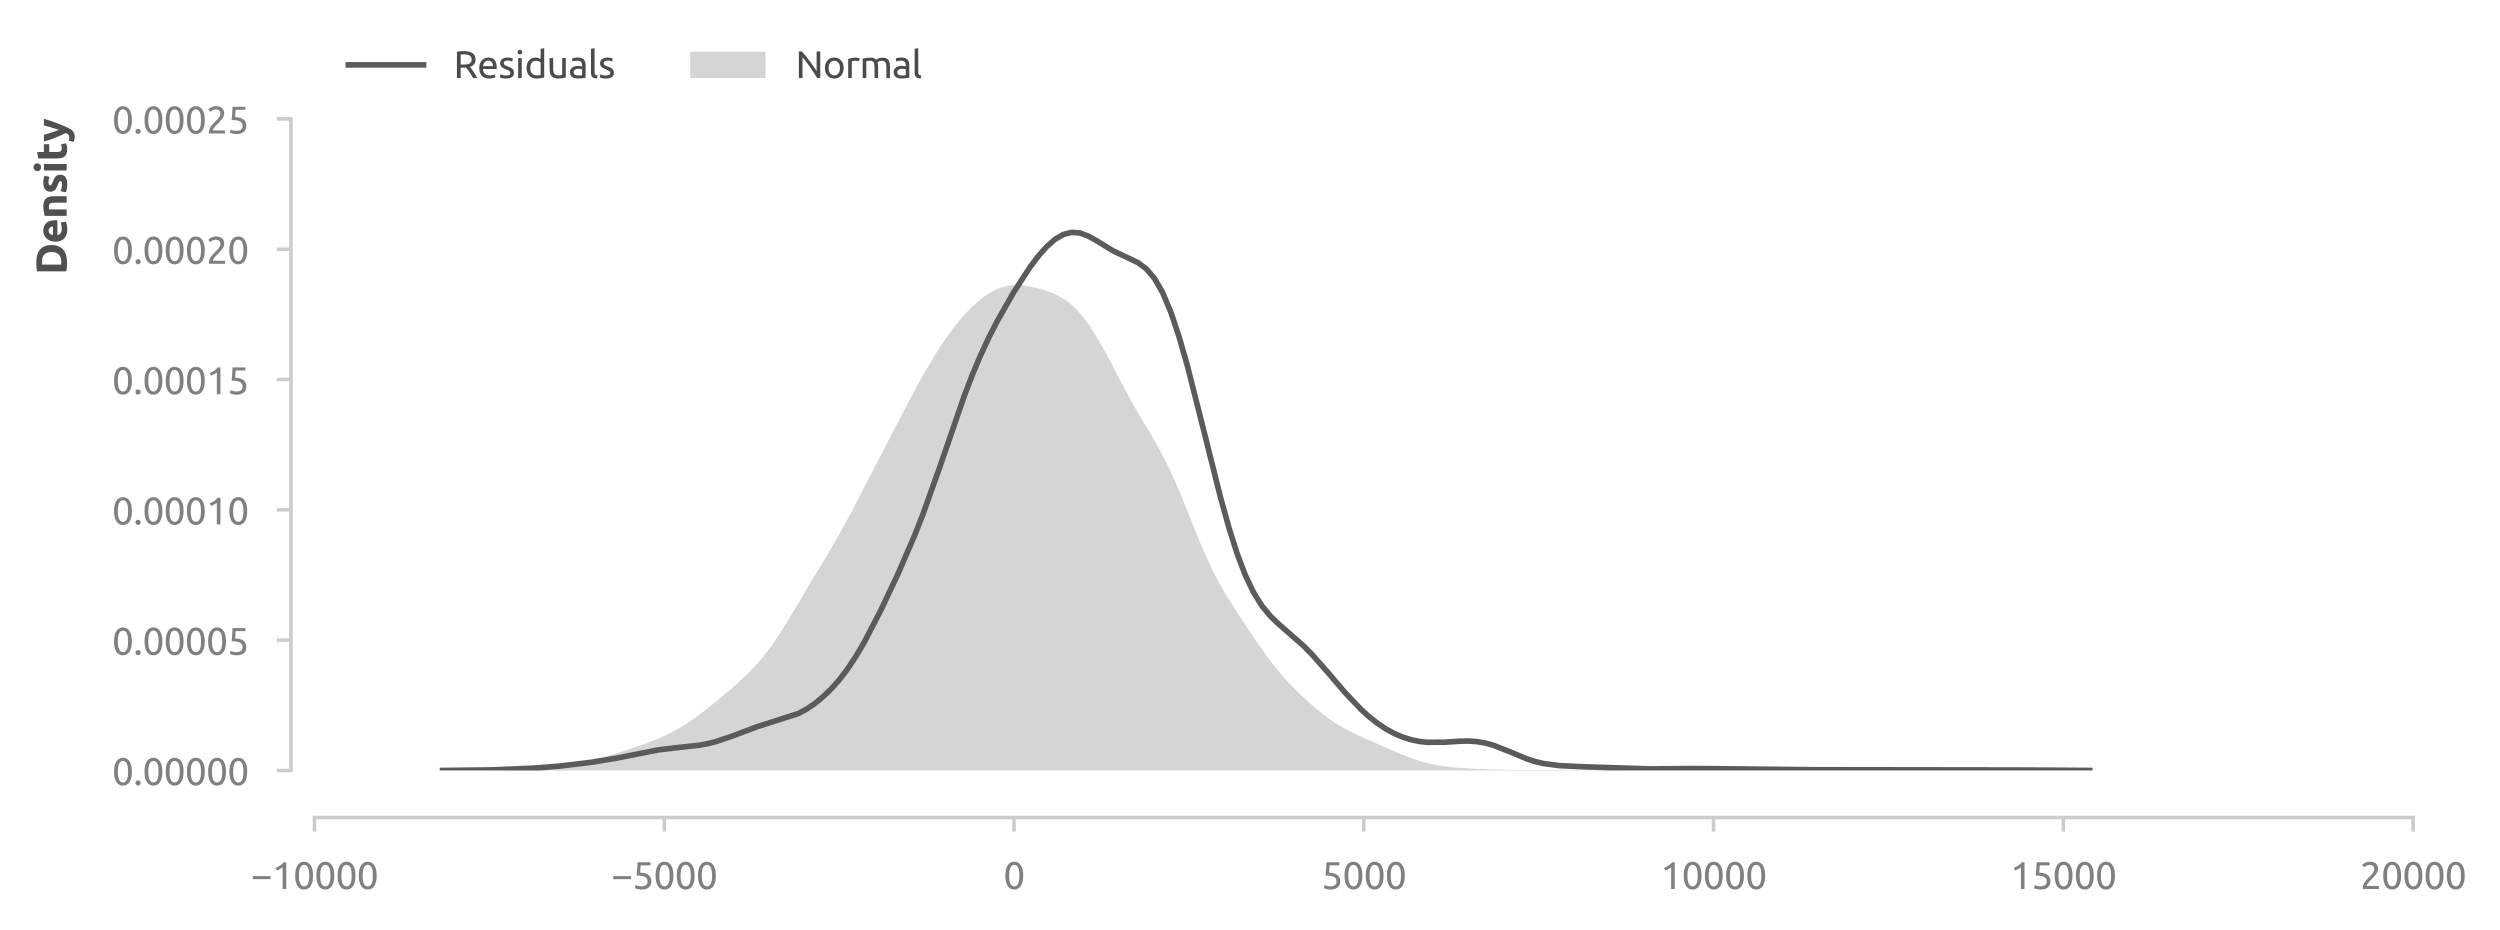 <?xml version="1.0" encoding="utf-8" standalone="no"?>
<!DOCTYPE svg PUBLIC "-//W3C//DTD SVG 1.1//EN"
  "http://www.w3.org/Graphics/SVG/1.1/DTD/svg11.dtd">
<svg xmlns:xlink="http://www.w3.org/1999/xlink" width="531.772pt" height="197.775pt" viewBox="0 0 531.772 197.775" xmlns="http://www.w3.org/2000/svg" version="1.1">
 <defs>
  <style type="text/css">*{stroke-linejoin: round; stroke-linecap: butt}</style>
 </defs>
 <g id="figure_1">
  <g id="patch_1">
   <path d="M 0 197.775 
L 531.772 197.775 
L 531.772 -0 
L 0 -0 
L 0 197.775 
z
" style="fill: none"/>
  </g>
  <g id="axes_1">
   <g id="patch_2">
    <path d="M 66.891 163.887 
L 513.291 163.887 
L 513.291 25.288 
L 66.891 25.288 
L 66.891 163.887 
z
" style="fill: none"/>
   </g>
   <g id="matplotlib.axis_1">
    <g id="xtick_1">
     <g id="line2d_1">
      <defs>
       <path id="m70bf9412f6" d="M 0 0 
L 0 3 
" style="stroke: #cccccc; stroke-width: 0.75"/>
      </defs>
      <g>
       <use xlink:href="#m70bf9412f6" x="66.891" y="173.887" style="fill: #cccccc; stroke: #cccccc; stroke-width: 0.75"/>
      </g>
     </g>
     <g id="text_1">
      <!-- −10000 -->
      <g style="fill: #808080" transform="translate(53.353 189.095) scale(0.08 -0.08)">
       <defs>
        <path id="Ubuntu-2212" d="M 339 2138 
L 3270 2138 
L 3270 1632 
L 339 1632 
L 339 2138 
z
" transform="scale(0.016)"/>
        <path id="Ubuntu-31" d="M 595 3520 
Q 960 3661 1305 3881 
Q 1651 4102 1939 4435 
L 2362 4435 
L 2362 0 
L 1766 0 
L 1766 3610 
Q 1690 3539 1578 3462 
Q 1466 3386 1334 3315 
Q 1203 3245 1059 3181 
Q 915 3117 781 3072 
L 595 3520 
z
" transform="scale(0.016)"/>
        <path id="Ubuntu-30" d="M 320 2221 
Q 320 3334 713 3936 
Q 1107 4538 1805 4538 
Q 2502 4538 2896 3936 
Q 3290 3334 3290 2221 
Q 3290 1107 2896 505 
Q 2502 -96 1805 -96 
Q 1107 -96 713 505 
Q 320 1107 320 2221 
z
M 2662 2221 
Q 2662 2586 2620 2912 
Q 2579 3238 2480 3481 
Q 2381 3725 2214 3869 
Q 2048 4013 1805 4013 
Q 1562 4013 1395 3869 
Q 1229 3725 1129 3481 
Q 1030 3238 988 2912 
Q 947 2586 947 2221 
Q 947 1856 988 1529 
Q 1030 1203 1129 960 
Q 1229 717 1395 573 
Q 1562 429 1805 429 
Q 2048 429 2214 573 
Q 2381 717 2480 960 
Q 2579 1203 2620 1529 
Q 2662 1856 2662 2221 
z
" transform="scale(0.016)"/>
       </defs>
       <use xlink:href="#Ubuntu-2212"/>
       <use xlink:href="#Ubuntu-31" x="56.4"/>
       <use xlink:href="#Ubuntu-30" x="112.8"/>
       <use xlink:href="#Ubuntu-30" x="169.2"/>
       <use xlink:href="#Ubuntu-30" x="225.6"/>
       <use xlink:href="#Ubuntu-30" x="282"/>
      </g>
     </g>
    </g>
    <g id="xtick_2">
     <g id="line2d_2">
      <g>
       <use xlink:href="#m70bf9412f6" x="141.291" y="173.887" style="fill: #cccccc; stroke: #cccccc; stroke-width: 0.75"/>
      </g>
     </g>
     <g id="text_2">
      <!-- −5000 -->
      <g style="fill: #808080" transform="translate(130.01 189.095) scale(0.08 -0.08)">
       <defs>
        <path id="Ubuntu-35" d="M 1274 2726 
Q 2240 2688 2691 2304 
Q 3142 1920 3142 1261 
Q 3142 966 3043 716 
Q 2944 467 2742 288 
Q 2541 109 2233 6 
Q 1926 -96 1504 -96 
Q 1338 -96 1165 -70 
Q 992 -45 845 -6 
Q 698 32 582 70 
Q 467 109 416 134 
L 531 653 
Q 640 602 886 518 
Q 1133 435 1491 435 
Q 1779 435 1974 499 
Q 2170 563 2291 672 
Q 2413 781 2467 925 
Q 2522 1069 2522 1229 
Q 2522 1472 2438 1661 
Q 2355 1850 2144 1978 
Q 1933 2106 1581 2173 
Q 1229 2240 691 2240 
Q 730 2554 752 2829 
Q 774 3104 793 3366 
Q 813 3629 825 3888 
Q 838 4147 851 4435 
L 2989 4435 
L 2989 3930 
L 1370 3930 
Q 1363 3834 1350 3670 
Q 1338 3507 1325 3331 
Q 1312 3155 1299 2988 
Q 1286 2822 1274 2726 
z
" transform="scale(0.016)"/>
       </defs>
       <use xlink:href="#Ubuntu-2212"/>
       <use xlink:href="#Ubuntu-35" x="56.4"/>
       <use xlink:href="#Ubuntu-30" x="112.8"/>
       <use xlink:href="#Ubuntu-30" x="169.2"/>
       <use xlink:href="#Ubuntu-30" x="225.6"/>
      </g>
     </g>
    </g>
    <g id="xtick_3">
     <g id="line2d_3">
      <g>
       <use xlink:href="#m70bf9412f6" x="215.691" y="173.887" style="fill: #cccccc; stroke: #cccccc; stroke-width: 0.75"/>
      </g>
     </g>
     <g id="text_3">
      <!-- 0 -->
      <g style="fill: #808080" transform="translate(213.435 189.095) scale(0.08 -0.08)">
       <use xlink:href="#Ubuntu-30"/>
      </g>
     </g>
    </g>
    <g id="xtick_4">
     <g id="line2d_4">
      <g>
       <use xlink:href="#m70bf9412f6" x="290.091" y="173.887" style="fill: #cccccc; stroke: #cccccc; stroke-width: 0.75"/>
      </g>
     </g>
     <g id="text_4">
      <!-- 5000 -->
      <g style="fill: #808080" transform="translate(281.066 189.095) scale(0.08 -0.08)">
       <use xlink:href="#Ubuntu-35"/>
       <use xlink:href="#Ubuntu-30" x="56.4"/>
       <use xlink:href="#Ubuntu-30" x="112.8"/>
       <use xlink:href="#Ubuntu-30" x="169.2"/>
      </g>
     </g>
    </g>
    <g id="xtick_5">
     <g id="line2d_5">
      <g>
       <use xlink:href="#m70bf9412f6" x="364.491" y="173.887" style="fill: #cccccc; stroke: #cccccc; stroke-width: 0.75"/>
      </g>
     </g>
     <g id="text_5">
      <!-- 10000 -->
      <g style="fill: #808080" transform="translate(353.21 189.095) scale(0.08 -0.08)">
       <use xlink:href="#Ubuntu-31"/>
       <use xlink:href="#Ubuntu-30" x="56.4"/>
       <use xlink:href="#Ubuntu-30" x="112.8"/>
       <use xlink:href="#Ubuntu-30" x="169.2"/>
       <use xlink:href="#Ubuntu-30" x="225.6"/>
      </g>
     </g>
    </g>
    <g id="xtick_6">
     <g id="line2d_6">
      <g>
       <use xlink:href="#m70bf9412f6" x="438.891" y="173.887" style="fill: #cccccc; stroke: #cccccc; stroke-width: 0.75"/>
      </g>
     </g>
     <g id="text_6">
      <!-- 15000 -->
      <g style="fill: #808080" transform="translate(427.61 189.095) scale(0.08 -0.08)">
       <use xlink:href="#Ubuntu-31"/>
       <use xlink:href="#Ubuntu-35" x="56.4"/>
       <use xlink:href="#Ubuntu-30" x="112.8"/>
       <use xlink:href="#Ubuntu-30" x="169.2"/>
       <use xlink:href="#Ubuntu-30" x="225.6"/>
      </g>
     </g>
    </g>
    <g id="xtick_7">
     <g id="line2d_7">
      <g>
       <use xlink:href="#m70bf9412f6" x="513.291" y="173.887" style="fill: #cccccc; stroke: #cccccc; stroke-width: 0.75"/>
      </g>
     </g>
     <g id="text_7">
      <!-- 20000 -->
      <g style="fill: #808080" transform="translate(502.01 189.095) scale(0.08 -0.08)">
       <defs>
        <path id="Ubuntu-32" d="M 2989 3302 
Q 2989 3072 2896 2857 
Q 2803 2643 2649 2435 
Q 2496 2227 2304 2025 
Q 2112 1824 1920 1632 
Q 1811 1523 1667 1376 
Q 1523 1229 1395 1069 
Q 1267 909 1180 761 
Q 1094 614 1094 506 
L 3136 506 
L 3136 0 
L 448 0 
Q 442 38 442 76 
Q 442 115 442 147 
Q 442 448 541 707 
Q 640 966 800 1196 
Q 960 1427 1158 1632 
Q 1357 1837 1549 2029 
Q 1709 2182 1853 2332 
Q 1997 2483 2109 2633 
Q 2221 2784 2288 2944 
Q 2355 3104 2355 3283 
Q 2355 3475 2294 3609 
Q 2234 3744 2131 3833 
Q 2029 3923 1891 3964 
Q 1754 4006 1600 4006 
Q 1414 4006 1260 3955 
Q 1107 3904 985 3837 
Q 864 3770 781 3696 
Q 698 3622 653 3584 
L 358 4006 
Q 416 4070 531 4163 
Q 646 4256 806 4339 
Q 966 4422 1164 4480 
Q 1363 4538 1594 4538 
Q 2291 4538 2640 4214 
Q 2989 3891 2989 3302 
z
" transform="scale(0.016)"/>
       </defs>
       <use xlink:href="#Ubuntu-32"/>
       <use xlink:href="#Ubuntu-30" x="56.4"/>
       <use xlink:href="#Ubuntu-30" x="112.8"/>
       <use xlink:href="#Ubuntu-30" x="169.2"/>
       <use xlink:href="#Ubuntu-30" x="225.6"/>
      </g>
     </g>
    </g>
   </g>
   <g id="matplotlib.axis_2">
    <g id="ytick_1">
     <g id="line2d_8">
      <defs>
       <path id="m7ca2acc3e8" d="M 0 0 
L -3 0 
" style="stroke: #cccccc; stroke-width: 0.75"/>
      </defs>
      <g>
       <use xlink:href="#m7ca2acc3e8" x="61.891" y="163.887" style="fill: #cccccc; stroke: #cccccc; stroke-width: 0.75"/>
      </g>
     </g>
     <g id="text_8">
      <!-- 0.00000 -->
      <g style="fill: #808080" transform="translate(23.848 166.991) scale(0.08 -0.08)">
       <defs>
        <path id="Ubuntu-2e" d="M 1216 346 
Q 1216 173 1101 45 
Q 986 -83 787 -83 
Q 589 -83 473 45 
Q 358 173 358 346 
Q 358 518 473 646 
Q 589 774 787 774 
Q 986 774 1101 646 
Q 1216 518 1216 346 
z
" transform="scale(0.016)"/>
       </defs>
       <use xlink:href="#Ubuntu-30"/>
       <use xlink:href="#Ubuntu-2e" x="56.4"/>
       <use xlink:href="#Ubuntu-30" x="81"/>
       <use xlink:href="#Ubuntu-30" x="137.4"/>
       <use xlink:href="#Ubuntu-30" x="193.8"/>
       <use xlink:href="#Ubuntu-30" x="250.2"/>
       <use xlink:href="#Ubuntu-30" x="306.6"/>
      </g>
     </g>
    </g>
    <g id="ytick_2">
     <g id="line2d_9">
      <g>
       <use xlink:href="#m7ca2acc3e8" x="61.891" y="136.167" style="fill: #cccccc; stroke: #cccccc; stroke-width: 0.75"/>
      </g>
     </g>
     <g id="text_9">
      <!-- 0.00005 -->
      <g style="fill: #808080" transform="translate(23.848 139.271) scale(0.08 -0.08)">
       <use xlink:href="#Ubuntu-30"/>
       <use xlink:href="#Ubuntu-2e" x="56.4"/>
       <use xlink:href="#Ubuntu-30" x="81"/>
       <use xlink:href="#Ubuntu-30" x="137.4"/>
       <use xlink:href="#Ubuntu-30" x="193.8"/>
       <use xlink:href="#Ubuntu-30" x="250.2"/>
       <use xlink:href="#Ubuntu-35" x="306.6"/>
      </g>
     </g>
    </g>
    <g id="ytick_3">
     <g id="line2d_10">
      <g>
       <use xlink:href="#m7ca2acc3e8" x="61.891" y="108.448" style="fill: #cccccc; stroke: #cccccc; stroke-width: 0.75"/>
      </g>
     </g>
     <g id="text_10">
      <!-- 0.00010 -->
      <g style="fill: #808080" transform="translate(23.848 111.551) scale(0.08 -0.08)">
       <use xlink:href="#Ubuntu-30"/>
       <use xlink:href="#Ubuntu-2e" x="56.4"/>
       <use xlink:href="#Ubuntu-30" x="81"/>
       <use xlink:href="#Ubuntu-30" x="137.4"/>
       <use xlink:href="#Ubuntu-30" x="193.8"/>
       <use xlink:href="#Ubuntu-31" x="250.2"/>
       <use xlink:href="#Ubuntu-30" x="306.6"/>
      </g>
     </g>
    </g>
    <g id="ytick_4">
     <g id="line2d_11">
      <g>
       <use xlink:href="#m7ca2acc3e8" x="61.891" y="80.728" style="fill: #cccccc; stroke: #cccccc; stroke-width: 0.75"/>
      </g>
     </g>
     <g id="text_11">
      <!-- 0.00015 -->
      <g style="fill: #808080" transform="translate(23.848 83.831) scale(0.08 -0.08)">
       <use xlink:href="#Ubuntu-30"/>
       <use xlink:href="#Ubuntu-2e" x="56.4"/>
       <use xlink:href="#Ubuntu-30" x="81"/>
       <use xlink:href="#Ubuntu-30" x="137.4"/>
       <use xlink:href="#Ubuntu-30" x="193.8"/>
       <use xlink:href="#Ubuntu-31" x="250.2"/>
       <use xlink:href="#Ubuntu-35" x="306.6"/>
      </g>
     </g>
    </g>
    <g id="ytick_5">
     <g id="line2d_12">
      <g>
       <use xlink:href="#m7ca2acc3e8" x="61.891" y="53.008" style="fill: #cccccc; stroke: #cccccc; stroke-width: 0.75"/>
      </g>
     </g>
     <g id="text_12">
      <!-- 0.00020 -->
      <g style="fill: #808080" transform="translate(23.848 56.111) scale(0.08 -0.08)">
       <use xlink:href="#Ubuntu-30"/>
       <use xlink:href="#Ubuntu-2e" x="56.4"/>
       <use xlink:href="#Ubuntu-30" x="81"/>
       <use xlink:href="#Ubuntu-30" x="137.4"/>
       <use xlink:href="#Ubuntu-30" x="193.8"/>
       <use xlink:href="#Ubuntu-32" x="250.2"/>
       <use xlink:href="#Ubuntu-30" x="306.6"/>
      </g>
     </g>
    </g>
    <g id="ytick_6">
     <g id="line2d_13">
      <g>
       <use xlink:href="#m7ca2acc3e8" x="61.891" y="25.288" style="fill: #cccccc; stroke: #cccccc; stroke-width: 0.75"/>
      </g>
     </g>
     <g id="text_13">
      <!-- 0.00025 -->
      <g style="fill: #808080" transform="translate(23.848 28.391) scale(0.08 -0.08)">
       <use xlink:href="#Ubuntu-30"/>
       <use xlink:href="#Ubuntu-2e" x="56.4"/>
       <use xlink:href="#Ubuntu-30" x="81"/>
       <use xlink:href="#Ubuntu-30" x="137.4"/>
       <use xlink:href="#Ubuntu-30" x="193.8"/>
       <use xlink:href="#Ubuntu-32" x="250.2"/>
       <use xlink:href="#Ubuntu-35" x="306.6"/>
      </g>
     </g>
    </g>
    <g id="text_14">
     <!-- Density -->
     <g style="fill: #505050" transform="translate(14.183 58.455) rotate(-90) scale(0.09 -0.09)">
      <defs>
       <path id="Ubuntu-Bold-44" d="M 1510 813 
Q 1581 806 1673 803 
Q 1766 800 1894 800 
Q 2643 800 3004 1177 
Q 3366 1555 3366 2221 
Q 3366 2918 3020 3276 
Q 2675 3635 1926 3635 
Q 1824 3635 1715 3632 
Q 1606 3629 1510 3616 
L 1510 813 
z
M 4397 2221 
Q 4397 1645 4217 1216 
Q 4038 787 3708 505 
Q 3379 224 2905 83 
Q 2432 -58 1843 -58 
Q 1574 -58 1216 -35 
Q 858 -13 512 58 
L 512 4378 
Q 858 4442 1232 4464 
Q 1606 4486 1875 4486 
Q 2445 4486 2909 4358 
Q 3373 4230 3705 3955 
Q 4038 3680 4217 3251 
Q 4397 2822 4397 2221 
z
" transform="scale(0.016)"/>
       <path id="Ubuntu-Bold-65" d="M 288 1658 
Q 288 2106 425 2442 
Q 563 2778 787 3002 
Q 1011 3226 1302 3341 
Q 1594 3456 1901 3456 
Q 2618 3456 3034 3017 
Q 3450 2579 3450 1728 
Q 3450 1645 3443 1545 
Q 3437 1446 3430 1370 
L 1267 1370 
Q 1299 1075 1542 902 
Q 1786 730 2195 730 
Q 2458 730 2710 778 
Q 2963 826 3123 896 
L 3251 122 
Q 3174 83 3046 44 
Q 2918 6 2761 -22 
Q 2605 -51 2425 -70 
Q 2246 -90 2067 -90 
Q 1613 -90 1277 44 
Q 941 179 720 412 
Q 499 646 393 966 
Q 288 1286 288 1658 
z
M 2528 2022 
Q 2522 2144 2486 2259 
Q 2451 2374 2377 2464 
Q 2304 2554 2192 2611 
Q 2080 2669 1914 2669 
Q 1754 2669 1638 2614 
Q 1523 2560 1446 2470 
Q 1370 2381 1328 2262 
Q 1286 2144 1267 2022 
L 2528 2022 
z
" transform="scale(0.016)"/>
       <path id="Ubuntu-Bold-6e" d="M 448 3251 
Q 691 3322 1075 3382 
Q 1459 3443 1882 3443 
Q 2310 3443 2595 3331 
Q 2880 3219 3046 3014 
Q 3213 2810 3283 2528 
Q 3354 2246 3354 1901 
L 3354 0 
L 2400 0 
L 2400 1786 
Q 2400 2246 2278 2438 
Q 2157 2630 1824 2630 
Q 1722 2630 1606 2620 
Q 1491 2611 1402 2598 
L 1402 0 
L 448 0 
L 448 3251 
z
" transform="scale(0.016)"/>
       <path id="Ubuntu-Bold-73" d="M 1414 685 
Q 1677 685 1785 736 
Q 1894 787 1894 934 
Q 1894 1050 1753 1136 
Q 1613 1222 1325 1331 
Q 1101 1414 918 1504 
Q 736 1594 608 1718 
Q 480 1843 409 2016 
Q 339 2189 339 2432 
Q 339 2906 691 3181 
Q 1043 3456 1658 3456 
Q 1965 3456 2246 3401 
Q 2528 3347 2694 3283 
L 2528 2541 
Q 2362 2598 2166 2643 
Q 1971 2688 1728 2688 
Q 1280 2688 1280 2438 
Q 1280 2381 1299 2336 
Q 1318 2291 1376 2249 
Q 1434 2208 1533 2160 
Q 1632 2112 1786 2054 
Q 2099 1939 2304 1827 
Q 2509 1715 2627 1584 
Q 2746 1453 2794 1293 
Q 2842 1133 2842 922 
Q 2842 422 2467 166 
Q 2093 -90 1408 -90 
Q 960 -90 662 -13 
Q 365 64 250 115 
L 410 890 
Q 653 794 909 739 
Q 1165 685 1414 685 
z
" transform="scale(0.016)"/>
       <path id="Ubuntu-Bold-69" d="M 1402 0 
L 448 0 
L 448 3366 
L 1402 3366 
L 1402 0 
z
M 1491 4339 
Q 1491 4077 1321 3926 
Q 1152 3776 922 3776 
Q 691 3776 521 3926 
Q 352 4077 352 4339 
Q 352 4602 521 4752 
Q 691 4902 922 4902 
Q 1152 4902 1321 4752 
Q 1491 4602 1491 4339 
z
" transform="scale(0.016)"/>
       <path id="Ubuntu-Bold-74" d="M 416 4205 
L 1370 4358 
L 1370 3366 
L 2515 3366 
L 2515 2573 
L 1370 2573 
L 1370 1389 
Q 1370 1088 1475 909 
Q 1581 730 1901 730 
Q 2054 730 2217 758 
Q 2381 787 2515 838 
L 2650 96 
Q 2477 26 2265 -25 
Q 2054 -77 1747 -77 
Q 1357 -77 1101 28 
Q 845 134 691 323 
Q 538 512 477 781 
Q 416 1050 416 1376 
L 416 4205 
z
" transform="scale(0.016)"/>
       <path id="Ubuntu-Bold-79" d="M 3437 3366 
Q 3149 2394 2835 1542 
Q 2522 691 2150 -109 
Q 2016 -397 1881 -598 
Q 1747 -800 1587 -931 
Q 1427 -1062 1225 -1123 
Q 1024 -1184 755 -1184 
Q 531 -1184 342 -1142 
Q 154 -1101 32 -1050 
L 198 -288 
Q 346 -339 461 -358 
Q 576 -378 704 -378 
Q 960 -378 1097 -240 
Q 1235 -102 1331 141 
Q 1005 781 678 1577 
Q 352 2374 64 3366 
L 1075 3366 
Q 1139 3117 1225 2825 
Q 1312 2534 1408 2236 
Q 1504 1939 1603 1657 
Q 1702 1376 1792 1146 
Q 1875 1376 1964 1657 
Q 2054 1939 2140 2236 
Q 2227 2534 2307 2825 
Q 2387 3117 2451 3366 
L 3437 3366 
z
" transform="scale(0.016)"/>
      </defs>
      <use xlink:href="#Ubuntu-Bold-44"/>
      <use xlink:href="#Ubuntu-Bold-65" x="73.7"/>
      <use xlink:href="#Ubuntu-Bold-6e" x="132.1"/>
      <use xlink:href="#Ubuntu-Bold-73" x="191"/>
      <use xlink:href="#Ubuntu-Bold-69" x="239.5"/>
      <use xlink:href="#Ubuntu-Bold-74" x="268.4"/>
      <use xlink:href="#Ubuntu-Bold-79" x="313.8"/>
     </g>
    </g>
   </g>
   <g id="PolyCollection_1">
    <defs>
     <path id="m1a58b5676c" d="M 101.685 -33.89 
L 101.685 -33.888 
L 102.922 -33.888 
L 104.16 -33.888 
L 105.398 -33.888 
L 106.636 -33.888 
L 107.873 -33.888 
L 109.111 -33.888 
L 110.349 -33.888 
L 111.587 -33.888 
L 112.824 -33.888 
L 114.062 -33.888 
L 115.3 -33.888 
L 116.538 -33.888 
L 117.776 -33.888 
L 119.013 -33.888 
L 120.251 -33.888 
L 121.489 -33.888 
L 122.727 -33.888 
L 123.964 -33.888 
L 125.202 -33.888 
L 126.44 -33.888 
L 127.678 -33.888 
L 128.916 -33.888 
L 130.153 -33.888 
L 131.391 -33.888 
L 132.629 -33.888 
L 133.867 -33.888 
L 135.104 -33.888 
L 136.342 -33.888 
L 137.58 -33.888 
L 138.818 -33.888 
L 140.055 -33.888 
L 141.293 -33.888 
L 142.531 -33.888 
L 143.769 -33.888 
L 145.007 -33.888 
L 146.244 -33.888 
L 147.482 -33.888 
L 148.72 -33.888 
L 149.958 -33.888 
L 151.195 -33.888 
L 152.433 -33.888 
L 153.671 -33.888 
L 154.909 -33.888 
L 156.147 -33.888 
L 157.384 -33.888 
L 158.622 -33.888 
L 159.86 -33.888 
L 161.098 -33.888 
L 162.335 -33.888 
L 163.573 -33.888 
L 164.811 -33.888 
L 166.049 -33.888 
L 167.286 -33.888 
L 168.524 -33.888 
L 169.762 -33.888 
L 171 -33.888 
L 172.238 -33.888 
L 173.475 -33.888 
L 174.713 -33.888 
L 175.951 -33.888 
L 177.189 -33.888 
L 178.426 -33.888 
L 179.664 -33.888 
L 180.902 -33.888 
L 182.14 -33.888 
L 183.378 -33.888 
L 184.615 -33.888 
L 185.853 -33.888 
L 187.091 -33.888 
L 188.329 -33.888 
L 189.566 -33.888 
L 190.804 -33.888 
L 192.042 -33.888 
L 193.28 -33.888 
L 194.517 -33.888 
L 195.755 -33.888 
L 196.993 -33.888 
L 198.231 -33.888 
L 199.469 -33.888 
L 200.706 -33.888 
L 201.944 -33.888 
L 203.182 -33.888 
L 204.42 -33.888 
L 205.657 -33.888 
L 206.895 -33.888 
L 208.133 -33.888 
L 209.371 -33.888 
L 210.609 -33.888 
L 211.846 -33.888 
L 213.084 -33.888 
L 214.322 -33.888 
L 215.56 -33.888 
L 216.797 -33.888 
L 218.035 -33.888 
L 219.273 -33.888 
L 220.511 -33.888 
L 221.748 -33.888 
L 222.986 -33.888 
L 224.224 -33.888 
L 225.462 -33.888 
L 226.7 -33.888 
L 227.937 -33.888 
L 229.175 -33.888 
L 230.413 -33.888 
L 231.651 -33.888 
L 232.888 -33.888 
L 234.126 -33.888 
L 235.364 -33.888 
L 236.602 -33.888 
L 237.84 -33.888 
L 239.077 -33.888 
L 240.315 -33.888 
L 241.553 -33.888 
L 242.791 -33.888 
L 244.028 -33.888 
L 245.266 -33.888 
L 246.504 -33.888 
L 247.742 -33.888 
L 248.979 -33.888 
L 250.217 -33.888 
L 251.455 -33.888 
L 252.693 -33.888 
L 253.931 -33.888 
L 255.168 -33.888 
L 256.406 -33.888 
L 257.644 -33.888 
L 258.882 -33.888 
L 260.119 -33.888 
L 261.357 -33.888 
L 262.595 -33.888 
L 263.833 -33.888 
L 265.07 -33.888 
L 266.308 -33.888 
L 267.546 -33.888 
L 268.784 -33.888 
L 270.022 -33.888 
L 271.259 -33.888 
L 272.497 -33.888 
L 273.735 -33.888 
L 274.973 -33.888 
L 276.21 -33.888 
L 277.448 -33.888 
L 278.686 -33.888 
L 279.924 -33.888 
L 281.162 -33.888 
L 282.399 -33.888 
L 283.637 -33.888 
L 284.875 -33.888 
L 286.113 -33.888 
L 287.35 -33.888 
L 288.588 -33.888 
L 289.826 -33.888 
L 291.064 -33.888 
L 292.301 -33.888 
L 293.539 -33.888 
L 294.777 -33.888 
L 296.015 -33.888 
L 297.253 -33.888 
L 298.49 -33.888 
L 299.728 -33.888 
L 300.966 -33.888 
L 302.204 -33.888 
L 303.441 -33.888 
L 304.679 -33.888 
L 305.917 -33.888 
L 307.155 -33.888 
L 308.393 -33.888 
L 309.63 -33.888 
L 310.868 -33.888 
L 312.106 -33.888 
L 313.344 -33.888 
L 314.581 -33.888 
L 315.819 -33.888 
L 317.057 -33.888 
L 318.295 -33.888 
L 319.532 -33.888 
L 320.77 -33.888 
L 322.008 -33.888 
L 323.246 -33.888 
L 324.484 -33.888 
L 325.721 -33.888 
L 326.959 -33.888 
L 328.197 -33.888 
L 329.435 -33.888 
L 330.672 -33.888 
L 331.91 -33.888 
L 333.148 -33.888 
L 334.386 -33.888 
L 335.624 -33.888 
L 336.861 -33.888 
L 338.099 -33.888 
L 339.337 -33.888 
L 340.575 -33.888 
L 341.812 -33.888 
L 343.05 -33.888 
L 344.288 -33.888 
L 345.526 -33.888 
L 346.763 -33.888 
L 348.001 -33.888 
L 348.001 -33.889 
L 348.001 -33.889 
L 346.763 -33.89 
L 345.526 -33.892 
L 344.288 -33.895 
L 343.05 -33.9 
L 341.812 -33.907 
L 340.575 -33.917 
L 339.337 -33.929 
L 338.099 -33.944 
L 336.861 -33.96 
L 335.624 -33.976 
L 334.386 -33.992 
L 333.148 -34.006 
L 331.91 -34.015 
L 330.672 -34.02 
L 329.435 -34.021 
L 328.197 -34.018 
L 326.959 -34.013 
L 325.721 -34.009 
L 324.484 -34.007 
L 323.246 -34.011 
L 322.008 -34.02 
L 320.77 -34.036 
L 319.532 -34.059 
L 318.295 -34.088 
L 317.057 -34.123 
L 315.819 -34.164 
L 314.581 -34.212 
L 313.344 -34.267 
L 312.106 -34.331 
L 310.868 -34.409 
L 309.63 -34.504 
L 308.393 -34.624 
L 307.155 -34.776 
L 305.917 -34.967 
L 304.679 -35.204 
L 303.441 -35.494 
L 302.204 -35.84 
L 300.966 -36.239 
L 299.728 -36.687 
L 298.49 -37.176 
L 297.253 -37.694 
L 296.015 -38.231 
L 294.777 -38.775 
L 293.539 -39.32 
L 292.301 -39.862 
L 291.064 -40.403 
L 289.826 -40.949 
L 288.588 -41.513 
L 287.35 -42.109 
L 286.113 -42.754 
L 284.875 -43.462 
L 283.637 -44.245 
L 282.399 -45.108 
L 281.162 -46.049 
L 279.924 -47.062 
L 278.686 -48.137 
L 277.448 -49.264 
L 276.21 -50.441 
L 274.973 -51.673 
L 273.735 -52.974 
L 272.497 -54.362 
L 271.259 -55.853 
L 270.022 -57.452 
L 268.784 -59.152 
L 267.546 -60.933 
L 266.308 -62.765 
L 265.07 -64.622 
L 263.833 -66.492 
L 262.595 -68.383 
L 261.357 -70.331 
L 260.119 -72.39 
L 258.882 -74.618 
L 257.644 -77.061 
L 256.406 -79.74 
L 255.168 -82.633 
L 253.931 -85.682 
L 252.693 -88.795 
L 251.455 -91.871 
L 250.217 -94.815 
L 248.979 -97.563 
L 247.742 -100.087 
L 246.504 -102.404 
L 245.266 -104.566 
L 244.028 -106.644 
L 242.791 -108.712 
L 241.553 -110.83 
L 240.315 -113.033 
L 239.077 -115.326 
L 237.84 -117.685 
L 236.602 -120.065 
L 235.364 -122.41 
L 234.126 -124.658 
L 232.888 -126.754 
L 231.651 -128.654 
L 230.413 -130.325 
L 229.175 -131.754 
L 227.937 -132.942 
L 226.7 -133.905 
L 225.462 -134.673 
L 224.224 -135.283 
L 222.986 -135.773 
L 221.748 -136.175 
L 220.511 -136.512 
L 219.273 -136.788 
L 218.035 -136.995 
L 216.797 -137.112 
L 215.56 -137.112 
L 214.322 -136.97 
L 213.084 -136.664 
L 211.846 -136.187 
L 210.609 -135.537 
L 209.371 -134.723 
L 208.133 -133.754 
L 206.895 -132.642 
L 205.657 -131.394 
L 204.42 -130.015 
L 203.182 -128.506 
L 201.944 -126.867 
L 200.706 -125.101 
L 199.469 -123.212 
L 198.231 -121.207 
L 196.993 -119.098 
L 195.755 -116.9 
L 194.517 -114.63 
L 193.28 -112.31 
L 192.042 -109.956 
L 190.804 -107.584 
L 189.566 -105.205 
L 188.329 -102.821 
L 187.091 -100.434 
L 185.853 -98.04 
L 184.615 -95.642 
L 183.378 -93.245 
L 182.14 -90.861 
L 180.902 -88.511 
L 179.664 -86.211 
L 178.426 -83.977 
L 177.189 -81.813 
L 175.951 -79.711 
L 174.713 -77.652 
L 173.475 -75.612 
L 172.238 -73.565 
L 171 -71.5 
L 169.762 -69.416 
L 168.524 -67.334 
L 167.286 -65.283 
L 166.049 -63.304 
L 164.811 -61.431 
L 163.573 -59.691 
L 162.335 -58.095 
L 161.098 -56.64 
L 159.86 -55.308 
L 158.622 -54.076 
L 157.384 -52.917 
L 156.147 -51.81 
L 154.909 -50.737 
L 153.671 -49.687 
L 152.433 -48.658 
L 151.195 -47.652 
L 149.958 -46.674 
L 148.72 -45.732 
L 147.482 -44.836 
L 146.244 -43.992 
L 145.007 -43.208 
L 143.769 -42.487 
L 142.531 -41.828 
L 141.293 -41.229 
L 140.055 -40.681 
L 138.818 -40.176 
L 137.58 -39.705 
L 136.342 -39.258 
L 135.104 -38.827 
L 133.867 -38.41 
L 132.629 -38.004 
L 131.391 -37.612 
L 130.153 -37.236 
L 128.916 -36.88 
L 127.678 -36.547 
L 126.44 -36.238 
L 125.202 -35.953 
L 123.964 -35.69 
L 122.727 -35.447 
L 121.489 -35.221 
L 120.251 -35.011 
L 119.013 -34.818 
L 117.776 -34.642 
L 116.538 -34.485 
L 115.3 -34.348 
L 114.062 -34.233 
L 112.824 -34.139 
L 111.587 -34.064 
L 110.349 -34.008 
L 109.111 -33.967 
L 107.873 -33.938 
L 106.636 -33.918 
L 105.398 -33.905 
L 104.16 -33.898 
L 102.922 -33.893 
L 101.685 -33.89 
z
" style="stroke: #5b5b5b; stroke-width: 0.01"/>
    </defs>
    <g clip-path="url(#p5db2b0dba3)">
     <use xlink:href="#m1a58b5676c" x="0" y="197.775" style="fill: #5b5b5b; fill-opacity: 0.25; stroke: #5b5b5b; stroke-width: 0.01"/>
    </g>
   </g>
   <g id="line2d_14">
    <path d="M 94.134 163.885 
L 104.699 163.767 
L 113.502 163.388 
L 118.784 162.981 
L 125.827 162.14 
L 131.109 161.272 
L 139.912 159.529 
L 143.433 159.096 
L 148.716 158.518 
L 150.476 158.197 
L 152.237 157.764 
L 155.758 156.572 
L 161.04 154.584 
L 169.844 151.765 
L 171.604 150.81 
L 173.365 149.611 
L 175.126 148.161 
L 176.886 146.449 
L 178.647 144.448 
L 180.408 142.123 
L 182.168 139.448 
L 183.929 136.433 
L 187.45 129.612 
L 190.972 122.149 
L 194.493 114.019 
L 196.254 109.548 
L 199.775 99.705 
L 205.057 84.36 
L 206.818 79.748 
L 208.579 75.559 
L 210.339 71.782 
L 212.1 68.344 
L 215.621 62.17 
L 219.143 56.752 
L 220.903 54.42 
L 222.664 52.439 
L 224.425 50.895 
L 226.185 49.87 
L 227.946 49.424 
L 229.707 49.559 
L 231.467 50.2 
L 233.228 51.185 
L 236.749 53.354 
L 240.271 55.003 
L 242.031 55.866 
L 243.792 57.15 
L 245.553 59.197 
L 247.313 62.266 
L 249.074 66.467 
L 250.835 71.747 
L 252.596 77.921 
L 256.117 91.853 
L 259.638 105.89 
L 261.399 112.226 
L 263.16 117.784 
L 264.92 122.418 
L 266.681 126.094 
L 268.442 128.901 
L 270.202 131.032 
L 271.963 132.729 
L 277.245 137.348 
L 279.006 139.132 
L 282.527 143.126 
L 286.048 147.255 
L 289.57 150.961 
L 291.33 152.545 
L 293.091 153.922 
L 294.852 155.088 
L 296.612 156.043 
L 298.373 156.793 
L 300.134 157.344 
L 301.895 157.707 
L 303.655 157.898 
L 307.177 157.874 
L 310.698 157.651 
L 312.459 157.63 
L 314.219 157.754 
L 315.98 158.059 
L 317.741 158.553 
L 321.262 159.953 
L 324.783 161.412 
L 326.544 161.984 
L 328.305 162.408 
L 331.826 162.867 
L 337.108 163.113 
L 351.194 163.559 
L 359.997 163.474 
L 367.04 163.534 
L 386.407 163.732 
L 423.381 163.783 
L 432.185 163.803 
L 444.509 163.886 
L 444.509 163.886 
" clip-path="url(#p5db2b0dba3)" style="fill: none; stroke: #5b5b5b; stroke-width: 1.2; stroke-linecap: square"/>
   </g>
   <g id="patch_3">
    <path d="M 61.891 163.887 
L 61.891 25.288 
" style="fill: none; stroke: #cccccc; stroke-width: 0.75; stroke-linejoin: miter; stroke-linecap: square"/>
   </g>
   <g id="patch_4">
    <path d="M 66.891 173.887 
L 513.291 173.887 
" style="fill: none; stroke: #cccccc; stroke-width: 0.75; stroke-linejoin: miter; stroke-linecap: square"/>
   </g>
   <g id="legend_1">
    <g id="line2d_15">
     <path d="M 74.091 13.807 
L 82.091 13.807 
L 90.091 13.807 
" style="fill: none; stroke: #5b5b5b; stroke-width: 1.2; stroke-linecap: square"/>
    </g>
    <g id="text_15">
     <!-- Residuals -->
     <g style="fill: #4b4b4b" transform="translate(96.491 16.608) scale(0.08 -0.08)">
      <defs>
       <path id="Ubuntu-52" d="M 2720 1856 
Q 2822 1728 2979 1520 
Q 3136 1312 3302 1059 
Q 3469 806 3632 531 
Q 3795 256 3910 0 
L 3232 0 
Q 3104 243 2953 492 
Q 2803 742 2649 969 
Q 2496 1197 2345 1395 
Q 2195 1594 2074 1741 
Q 1990 1734 1904 1734 
Q 1818 1734 1728 1734 
L 1171 1734 
L 1171 0 
L 550 0 
L 550 4371 
Q 813 4435 1136 4457 
Q 1459 4480 1728 4480 
Q 2662 4480 3152 4128 
Q 3642 3776 3642 3078 
Q 3642 2637 3408 2323 
Q 3174 2010 2720 1856 
z
M 1779 3936 
Q 1382 3936 1171 3917 
L 1171 2246 
L 1613 2246 
Q 1933 2246 2189 2278 
Q 2445 2310 2621 2400 
Q 2797 2490 2893 2653 
Q 2989 2816 2989 3085 
Q 2989 3334 2893 3500 
Q 2797 3667 2633 3763 
Q 2470 3859 2249 3897 
Q 2029 3936 1779 3936 
z
" transform="scale(0.016)"/>
       <path id="Ubuntu-65" d="M 326 1658 
Q 326 2099 454 2428 
Q 582 2758 793 2976 
Q 1005 3194 1280 3302 
Q 1555 3411 1843 3411 
Q 2515 3411 2873 2992 
Q 3232 2573 3232 1715 
Q 3232 1677 3232 1616 
Q 3232 1555 3226 1504 
L 947 1504 
Q 986 986 1248 717 
Q 1510 448 2067 448 
Q 2381 448 2595 502 
Q 2810 557 2918 608 
L 3002 109 
Q 2893 51 2621 -13 
Q 2349 -77 2003 -77 
Q 1568 -77 1251 54 
Q 934 186 729 416 
Q 525 646 425 963 
Q 326 1280 326 1658 
z
M 2611 1984 
Q 2618 2387 2410 2646 
Q 2202 2906 1837 2906 
Q 1632 2906 1475 2826 
Q 1318 2746 1209 2618 
Q 1101 2490 1040 2323 
Q 979 2157 960 1984 
L 2611 1984 
z
" transform="scale(0.016)"/>
       <path id="Ubuntu-73" d="M 1286 429 
Q 1651 429 1827 525 
Q 2003 621 2003 832 
Q 2003 1050 1830 1178 
Q 1658 1306 1261 1466 
Q 1069 1542 893 1622 
Q 717 1702 589 1811 
Q 461 1920 384 2073 
Q 307 2227 307 2451 
Q 307 2893 633 3152 
Q 960 3411 1523 3411 
Q 1664 3411 1805 3395 
Q 1946 3379 2067 3356 
Q 2189 3334 2281 3308 
Q 2374 3283 2426 3264 
L 2317 2752 
Q 2221 2803 2016 2857 
Q 1811 2912 1523 2912 
Q 1274 2912 1088 2813 
Q 902 2714 902 2502 
Q 902 2394 944 2310 
Q 986 2227 1072 2160 
Q 1158 2093 1286 2035 
Q 1414 1978 1594 1914 
Q 1830 1824 2016 1737 
Q 2202 1651 2333 1536 
Q 2464 1421 2534 1257 
Q 2605 1094 2605 858 
Q 2605 397 2262 160 
Q 1920 -77 1286 -77 
Q 845 -77 595 -3 
Q 346 70 256 109 
L 365 621 
Q 467 582 691 505 
Q 915 429 1286 429 
z
" transform="scale(0.016)"/>
       <path id="Ubuntu-69" d="M 1107 0 
L 512 0 
L 512 3328 
L 1107 3328 
L 1107 0 
z
M 806 3930 
Q 646 3930 534 4035 
Q 422 4141 422 4320 
Q 422 4499 534 4604 
Q 646 4710 806 4710 
Q 966 4710 1078 4604 
Q 1190 4499 1190 4320 
Q 1190 4141 1078 4035 
Q 966 3930 806 3930 
z
" transform="scale(0.016)"/>
       <path id="Ubuntu-64" d="M 2662 2624 
Q 2554 2714 2349 2797 
Q 2144 2880 1901 2880 
Q 1645 2880 1462 2787 
Q 1280 2694 1165 2531 
Q 1050 2368 998 2144 
Q 947 1920 947 1664 
Q 947 1082 1235 765 
Q 1523 448 2003 448 
Q 2246 448 2409 470 
Q 2573 493 2662 518 
L 2662 2624 
z
M 2662 4864 
L 3258 4966 
L 3258 96 
Q 3053 38 2733 -19 
Q 2413 -77 1997 -77 
Q 1613 -77 1305 44 
Q 998 166 780 390 
Q 563 614 444 937 
Q 326 1261 326 1664 
Q 326 2048 425 2368 
Q 525 2688 717 2918 
Q 909 3149 1187 3277 
Q 1466 3405 1824 3405 
Q 2112 3405 2333 3328 
Q 2554 3251 2662 3181 
L 2662 4864 
z
" transform="scale(0.016)"/>
       <path id="Ubuntu-75" d="M 3162 96 
Q 2957 45 2621 -12 
Q 2285 -70 1843 -70 
Q 1459 -70 1196 42 
Q 934 154 774 358 
Q 614 563 544 841 
Q 474 1120 474 1459 
L 474 3328 
L 1069 3328 
L 1069 1587 
Q 1069 979 1261 716 
Q 1453 454 1907 454 
Q 2003 454 2105 460 
Q 2208 467 2297 476 
Q 2387 486 2460 496 
Q 2534 506 2566 518 
L 2566 3328 
L 3162 3328 
L 3162 96 
z
" transform="scale(0.016)"/>
       <path id="Ubuntu-61" d="M 1638 429 
Q 1850 429 2013 438 
Q 2176 448 2285 474 
L 2285 1466 
Q 2221 1498 2077 1520 
Q 1933 1542 1728 1542 
Q 1594 1542 1443 1523 
Q 1293 1504 1168 1443 
Q 1043 1382 960 1276 
Q 877 1171 877 998 
Q 877 678 1081 553 
Q 1286 429 1638 429 
z
M 1587 3411 
Q 1946 3411 2192 3318 
Q 2438 3226 2588 3056 
Q 2739 2886 2803 2652 
Q 2867 2419 2867 2138 
L 2867 58 
Q 2790 45 2652 22 
Q 2515 0 2342 -19 
Q 2170 -38 1968 -54 
Q 1766 -70 1568 -70 
Q 1286 -70 1049 -12 
Q 813 45 640 169 
Q 467 294 371 499 
Q 275 704 275 992 
Q 275 1267 387 1465 
Q 499 1664 691 1785 
Q 883 1907 1139 1964 
Q 1395 2022 1677 2022 
Q 1766 2022 1862 2012 
Q 1958 2003 2044 1987 
Q 2131 1971 2195 1958 
Q 2259 1946 2285 1939 
L 2285 2106 
Q 2285 2253 2253 2397 
Q 2221 2541 2137 2653 
Q 2054 2765 1910 2832 
Q 1766 2899 1536 2899 
Q 1242 2899 1021 2857 
Q 800 2816 691 2771 
L 621 3264 
Q 736 3315 1005 3363 
Q 1274 3411 1587 3411 
z
" transform="scale(0.016)"/>
       <path id="Ubuntu-6c" d="M 1510 -64 
Q 960 -51 729 173 
Q 499 397 499 870 
L 499 4864 
L 1094 4966 
L 1094 966 
Q 1094 819 1120 723 
Q 1146 627 1203 569 
Q 1261 512 1357 483 
Q 1453 454 1594 435 
L 1510 -64 
z
" transform="scale(0.016)"/>
      </defs>
      <use xlink:href="#Ubuntu-52"/>
      <use xlink:href="#Ubuntu-65" x="62.9"/>
      <use xlink:href="#Ubuntu-73" x="118.8"/>
      <use xlink:href="#Ubuntu-69" x="163.4"/>
      <use xlink:href="#Ubuntu-64" x="188.7"/>
      <use xlink:href="#Ubuntu-75" x="247.6"/>
      <use xlink:href="#Ubuntu-61" x="305"/>
      <use xlink:href="#Ubuntu-6c" x="357.2"/>
      <use xlink:href="#Ubuntu-73" x="384.5"/>
     </g>
    </g>
    <g id="patch_5">
     <path d="M 146.82 16.608 
L 162.82 16.608 
L 162.82 11.008 
L 146.82 11.008 
z
" style="fill: #5b5b5b; fill-opacity: 0.25; stroke: #5b5b5b; stroke-width: 0.01; stroke-linejoin: miter"/>
    </g>
    <g id="text_16">
     <!-- Normal -->
     <g style="fill: #4b4b4b" transform="translate(169.22 16.608) scale(0.08 -0.08)">
      <defs>
       <path id="Ubuntu-4e" d="M 3590 0 
Q 3450 237 3267 531 
Q 3085 826 2873 1142 
Q 2662 1459 2435 1785 
Q 2208 2112 1984 2416 
Q 1760 2720 1549 2989 
Q 1338 3258 1158 3462 
L 1158 0 
L 550 0 
L 550 4435 
L 1043 4435 
Q 1344 4115 1686 3689 
Q 2029 3264 2365 2813 
Q 2701 2362 2998 1926 
Q 3296 1491 3501 1152 
L 3501 4435 
L 4109 4435 
L 4109 0 
L 3590 0 
z
" transform="scale(0.016)"/>
       <path id="Ubuntu-6f" d="M 3450 1664 
Q 3450 1267 3334 947 
Q 3219 627 3011 396 
Q 2803 166 2515 41 
Q 2227 -83 1888 -83 
Q 1549 -83 1261 41 
Q 973 166 765 396 
Q 557 627 441 947 
Q 326 1267 326 1664 
Q 326 2054 441 2377 
Q 557 2701 765 2931 
Q 973 3162 1261 3286 
Q 1549 3411 1888 3411 
Q 2227 3411 2515 3286 
Q 2803 3162 3011 2931 
Q 3219 2701 3334 2377 
Q 3450 2054 3450 1664 
z
M 2829 1664 
Q 2829 2227 2576 2556 
Q 2323 2886 1888 2886 
Q 1453 2886 1200 2556 
Q 947 2227 947 1664 
Q 947 1101 1200 771 
Q 1453 442 1888 442 
Q 2323 442 2576 771 
Q 2829 1101 2829 1664 
z
" transform="scale(0.016)"/>
       <path id="Ubuntu-72" d="M 1741 3398 
Q 1818 3398 1917 3388 
Q 2016 3379 2112 3363 
Q 2208 3347 2288 3331 
Q 2368 3315 2406 3302 
L 2304 2784 
Q 2234 2810 2070 2845 
Q 1907 2880 1651 2880 
Q 1485 2880 1321 2845 
Q 1158 2810 1107 2797 
L 1107 0 
L 512 0 
L 512 3187 
Q 723 3264 1036 3331 
Q 1350 3398 1741 3398 
z
" transform="scale(0.016)"/>
       <path id="Ubuntu-6d" d="M 512 3232 
Q 717 3283 1053 3340 
Q 1389 3398 1830 3398 
Q 2150 3398 2368 3312 
Q 2586 3226 2733 3059 
Q 2778 3091 2874 3148 
Q 2970 3206 3110 3260 
Q 3251 3315 3424 3356 
Q 3597 3398 3795 3398 
Q 4179 3398 4422 3286 
Q 4666 3174 4803 2969 
Q 4941 2765 4989 2483 
Q 5037 2202 5037 1869 
L 5037 0 
L 4442 0 
L 4442 1741 
Q 4442 2035 4413 2246 
Q 4384 2458 4304 2598 
Q 4224 2739 4086 2806 
Q 3949 2874 3731 2874 
Q 3430 2874 3235 2794 
Q 3040 2714 2970 2650 
Q 3021 2483 3046 2284 
Q 3072 2086 3072 1869 
L 3072 0 
L 2477 0 
L 2477 1741 
Q 2477 2035 2445 2246 
Q 2413 2458 2333 2598 
Q 2253 2739 2115 2806 
Q 1978 2874 1766 2874 
Q 1677 2874 1574 2867 
Q 1472 2861 1379 2851 
Q 1286 2842 1209 2829 
Q 1133 2816 1107 2810 
L 1107 0 
L 512 0 
L 512 3232 
z
" transform="scale(0.016)"/>
      </defs>
      <use xlink:href="#Ubuntu-4e"/>
      <use xlink:href="#Ubuntu-6f" x="72.8"/>
      <use xlink:href="#Ubuntu-72" x="131.8"/>
      <use xlink:href="#Ubuntu-6d" x="170.4"/>
      <use xlink:href="#Ubuntu-61" x="256.5"/>
      <use xlink:href="#Ubuntu-6c" x="308.7"/>
     </g>
    </g>
   </g>
  </g>
 </g>
 <defs>
  <clipPath id="p5db2b0dba3">
   <rect x="66.891" y="25.288" width="446.4" height="138.6"/>
  </clipPath>
 </defs>
</svg>
